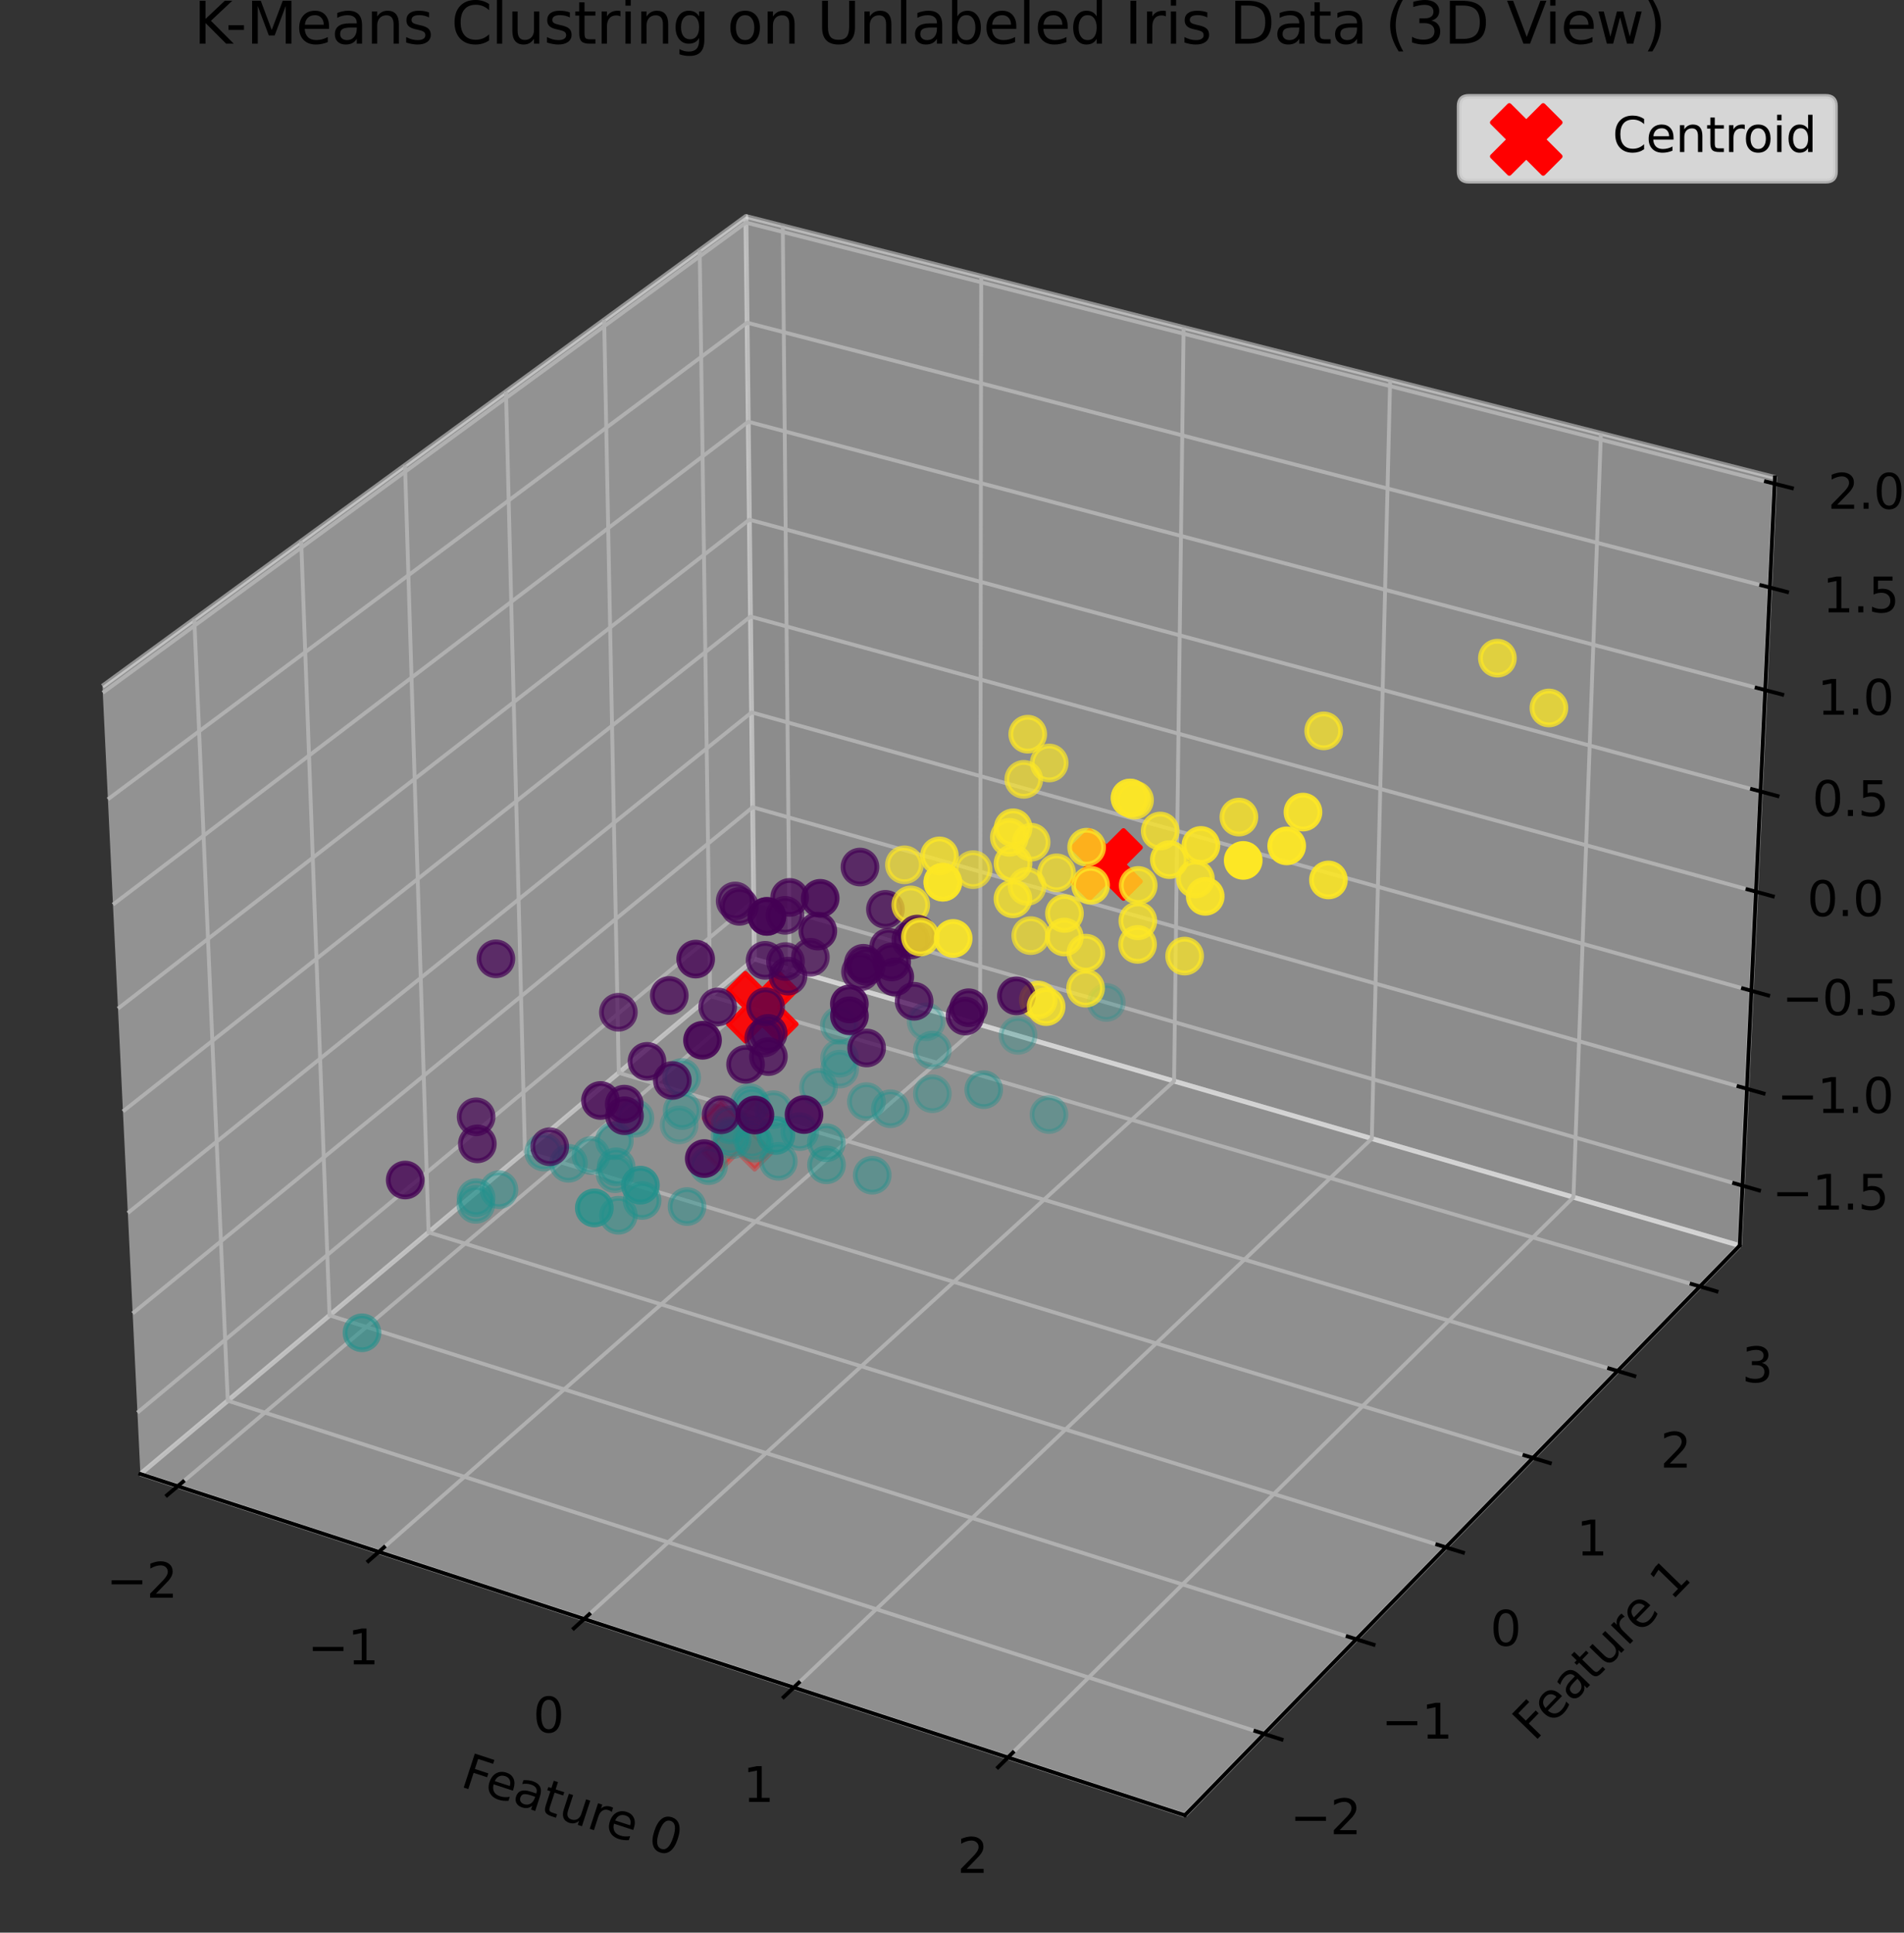 <?xml version="1.0" encoding="utf-8" standalone="no"?>
<!DOCTYPE svg PUBLIC "-//W3C//DTD SVG 1.1//EN"
  "http://www.w3.org/Graphics/SVG/1.1/DTD/svg11.dtd">
<svg xmlns:xlink="http://www.w3.org/1999/xlink" width="397.395pt" height="403.198pt" viewBox="0 0 397.395 403.198" xmlns="http://www.w3.org/2000/svg" version="1.1">
 <rect x="0" y="0" width="397.395" height="403.198" fill="#333333" stroke="none"/>
 <defs>
  <style type="text/css">*{stroke-linejoin: round; stroke-linecap: butt}</style>
 </defs>
 <g id="figure_1">
  <g id="patch_1">
   <path d="M 0 403.198 
L 397.395 403.198 
L 397.395 0 
L 0 0 
L 0 403.198 
z
" style="fill: none"/>
  </g>
  <g id="patch_2">
   <path d="M 0 403.198 
L 388.08 403.198 
L 388.08 15.118 
L 0 15.118 
L 0 403.198 
z
" style="fill: none"/>
  </g>
  <g id="pane3d_1">
   <g id="patch_3">
    <path d="M 29.303 307.51 
L 157.459 200.087 
L 155.678 45.163 
L 21.388 143.161 
" style="fill: #f2f2f2; opacity: 0.5; stroke: #f2f2f2; stroke-linejoin: miter"/>
   </g>
  </g>
  <g id="pane3d_2">
   <g id="patch_4">
    <path d="M 157.459 200.087 
L 363.105 259.86 
L 370.444 99.6 
L 155.678 45.163 
" style="fill: #e6e6e6; opacity: 0.5; stroke: #e6e6e6; stroke-linejoin: miter"/>
   </g>
  </g>
  <g id="pane3d_3">
   <g id="patch_5">
    <path d="M 29.303 307.51 
L 247.297 378.707 
L 363.105 259.86 
L 157.459 200.087 
" style="fill: #ececec; opacity: 0.5; stroke: #ececec; stroke-linejoin: miter"/>
   </g>
  </g>
  <g id="grid3d_1">
   <g id="Line3DCollection_1">
    <path d="M 37.1 310.057 
L 164.846 202.234 
L 163.377 47.114 
" style="fill: none; stroke: #b0b0b0; stroke-width: 0.8"/>
    <path d="M 79.067 323.763 
L 204.565 213.778 
L 204.792 57.612 
" style="fill: none; stroke: #b0b0b0; stroke-width: 0.8"/>
    <path d="M 121.916 337.758 
L 245.048 225.545 
L 247.041 68.32 
" style="fill: none; stroke: #b0b0b0; stroke-width: 0.8"/>
    <path d="M 165.676 352.05 
L 286.32 237.541 
L 290.148 79.247 
" style="fill: none; stroke: #b0b0b0; stroke-width: 0.8"/>
    <path d="M 210.376 366.649 
L 328.403 249.773 
L 334.139 90.397 
" style="fill: none; stroke: #b0b0b0; stroke-width: 0.8"/>
   </g>
  </g>
  <g id="grid3d_2">
   <g id="Line3DCollection_2">
    <path d="M 40.557 129.173 
L 47.536 292.226 
L 263.836 361.734 
" style="fill: none; stroke: #b0b0b0; stroke-width: 0.8"/>
    <path d="M 62.861 112.896 
L 68.777 274.422 
L 283.077 341.988 
" style="fill: none; stroke: #b0b0b0; stroke-width: 0.8"/>
    <path d="M 84.535 97.08 
L 89.444 257.098 
L 301.771 322.803 
" style="fill: none; stroke: #b0b0b0; stroke-width: 0.8"/>
    <path d="M 105.606 81.703 
L 109.56 240.237 
L 319.941 304.157 
" style="fill: none; stroke: #b0b0b0; stroke-width: 0.8"/>
    <path d="M 126.098 66.749 
L 129.147 223.819 
L 337.608 286.026 
" style="fill: none; stroke: #b0b0b0; stroke-width: 0.8"/>
    <path d="M 146.035 52.2 
L 148.224 207.828 
L 354.794 268.389 
" style="fill: none; stroke: #b0b0b0; stroke-width: 0.8"/>
   </g>
  </g>
  <g id="grid3d_3">
   <g id="Line3DCollection_3">
    <path d="M 363.678 247.357 
L 157.32 187.977 
L 28.686 294.709 
" style="fill: none; stroke: #b0b0b0; stroke-width: 0.8"/>
    <path d="M 364.603 227.145 
L 157.095 168.408 
L 27.689 274.005 
" style="fill: none; stroke: #b0b0b0; stroke-width: 0.8"/>
    <path d="M 365.539 206.703 
L 156.868 148.627 
L 26.681 253.059 
" style="fill: none; stroke: #b0b0b0; stroke-width: 0.8"/>
    <path d="M 366.486 186.029 
L 156.638 128.633 
L 25.66 231.864 
" style="fill: none; stroke: #b0b0b0; stroke-width: 0.8"/>
    <path d="M 367.444 165.118 
L 156.405 108.42 
L 24.627 210.418 
" style="fill: none; stroke: #b0b0b0; stroke-width: 0.8"/>
    <path d="M 368.412 143.965 
L 156.17 87.986 
L 23.582 188.714 
" style="fill: none; stroke: #b0b0b0; stroke-width: 0.8"/>
    <path d="M 369.392 122.568 
L 155.933 67.326 
L 22.524 166.75 
" style="fill: none; stroke: #b0b0b0; stroke-width: 0.8"/>
    <path d="M 370.383 100.922 
L 155.693 46.438 
L 21.454 144.519 
" style="fill: none; stroke: #b0b0b0; stroke-width: 0.8"/>
   </g>
  </g>
  <g id="axis3d_1">
   <g id="line2d_1">
    <path d="M 29.303 307.51 
L 247.297 378.707 
" style="fill: none; stroke: #000000; stroke-width: 0.8; stroke-linecap: square"/>
   </g>
   <g id="xtick_1">
    <g id="line2d_2">
     <path d="M 38.212 309.118 
L 34.871 311.938 
" style="fill: none; stroke: #000000; stroke-width: 0.8; stroke-linecap: square"/>
    </g>
    <g id="text_1">
     <!-- −2 -->
     <g transform="translate(22.205 333.322) scale(0.1 -0.1)">
      <defs>
       <path id="DejaVuSans-2212" d="M 678 2272 
L 4684 2272 
L 4684 1741 
L 678 1741 
L 678 2272 
z
" transform="scale(0.016)"/>
       <path id="DejaVuSans-32" d="M 1228 531 
L 3431 531 
L 3431 0 
L 469 0 
L 469 531 
Q 828 903 1448 1529 
Q 2069 2156 2228 2338 
Q 2531 2678 2651 2914 
Q 2772 3150 2772 3378 
Q 2772 3750 2511 3984 
Q 2250 4219 1831 4219 
Q 1534 4219 1204 4116 
Q 875 4013 500 3803 
L 500 4441 
Q 881 4594 1212 4672 
Q 1544 4750 1819 4750 
Q 2544 4750 2975 4387 
Q 3406 4025 3406 3419 
Q 3406 3131 3298 2873 
Q 3191 2616 2906 2266 
Q 2828 2175 2409 1742 
Q 1991 1309 1228 531 
z
" transform="scale(0.016)"/>
      </defs>
      <use xlink:href="#DejaVuSans-2212"/>
      <use xlink:href="#DejaVuSans-32" transform="translate(83.789 0)"/>
     </g>
    </g>
   </g>
   <g id="xtick_2">
    <g id="line2d_3">
     <path d="M 80.16 322.805 
L 76.875 325.684 
" style="fill: none; stroke: #000000; stroke-width: 0.8; stroke-linecap: square"/>
    </g>
    <g id="text_2">
     <!-- −1 -->
     <g transform="translate(64.201 347.227) scale(0.1 -0.1)">
      <defs>
       <path id="DejaVuSans-31" d="M 794 531 
L 1825 531 
L 1825 4091 
L 703 3866 
L 703 4441 
L 1819 4666 
L 2450 4666 
L 2450 531 
L 3481 531 
L 3481 0 
L 794 0 
L 794 531 
z
" transform="scale(0.016)"/>
      </defs>
      <use xlink:href="#DejaVuSans-2212"/>
      <use xlink:href="#DejaVuSans-31" transform="translate(83.789 0)"/>
     </g>
    </g>
   </g>
   <g id="xtick_3">
    <g id="line2d_4">
     <path d="M 122.99 336.779 
L 119.764 339.719 
" style="fill: none; stroke: #000000; stroke-width: 0.8; stroke-linecap: square"/>
    </g>
    <g id="text_3">
     <!-- 0 -->
     <g transform="translate(111.273 361.425) scale(0.1 -0.1)">
      <defs>
       <path id="DejaVuSans-30" d="M 2034 4250 
Q 1547 4250 1301 3770 
Q 1056 3291 1056 2328 
Q 1056 1369 1301 889 
Q 1547 409 2034 409 
Q 2525 409 2770 889 
Q 3016 1369 3016 2328 
Q 3016 3291 2770 3770 
Q 2525 4250 2034 4250 
z
M 2034 4750 
Q 2819 4750 3233 4129 
Q 3647 3509 3647 2328 
Q 3647 1150 3233 529 
Q 2819 -91 2034 -91 
Q 1250 -91 836 529 
Q 422 1150 422 2328 
Q 422 3509 836 4129 
Q 1250 4750 2034 4750 
z
" transform="scale(0.016)"/>
      </defs>
      <use xlink:href="#DejaVuSans-30"/>
     </g>
    </g>
   </g>
   <g id="xtick_4">
    <g id="line2d_5">
     <path d="M 166.729 351.05 
L 163.565 354.053 
" style="fill: none; stroke: #000000; stroke-width: 0.8; stroke-linecap: square"/>
    </g>
    <g id="text_4">
     <!-- 1 -->
     <g transform="translate(155.068 375.926) scale(0.1 -0.1)">
      <use xlink:href="#DejaVuSans-31"/>
     </g>
    </g>
   </g>
   <g id="xtick_5">
    <g id="line2d_6">
     <path d="M 211.408 365.627 
L 208.309 368.696 
" style="fill: none; stroke: #000000; stroke-width: 0.8; stroke-linecap: square"/>
    </g>
    <g id="text_5">
     <!-- 2 -->
     <g transform="translate(199.807 390.739) scale(0.1 -0.1)">
      <use xlink:href="#DejaVuSans-32"/>
     </g>
    </g>
   </g>
   <g id="text_6">
    <!-- Feature 0 -->
    <g transform="translate(95.83 372.628) rotate(-341.913) scale(0.1 -0.1)">
     <defs>
      <path id="DejaVuSans-46" d="M 628 4666 
L 3309 4666 
L 3309 4134 
L 1259 4134 
L 1259 2759 
L 3109 2759 
L 3109 2228 
L 1259 2228 
L 1259 0 
L 628 0 
L 628 4666 
z
" transform="scale(0.016)"/>
      <path id="DejaVuSans-65" d="M 3597 1894 
L 3597 1613 
L 953 1613 
Q 991 1019 1311 708 
Q 1631 397 2203 397 
Q 2534 397 2845 478 
Q 3156 559 3463 722 
L 3463 178 
Q 3153 47 2828 -22 
Q 2503 -91 2169 -91 
Q 1331 -91 842 396 
Q 353 884 353 1716 
Q 353 2575 817 3079 
Q 1281 3584 2069 3584 
Q 2775 3584 3186 3129 
Q 3597 2675 3597 1894 
z
M 3022 2063 
Q 3016 2534 2758 2815 
Q 2500 3097 2075 3097 
Q 1594 3097 1305 2825 
Q 1016 2553 972 2059 
L 3022 2063 
z
" transform="scale(0.016)"/>
      <path id="DejaVuSans-61" d="M 2194 1759 
Q 1497 1759 1228 1600 
Q 959 1441 959 1056 
Q 959 750 1161 570 
Q 1363 391 1709 391 
Q 2188 391 2477 730 
Q 2766 1069 2766 1631 
L 2766 1759 
L 2194 1759 
z
M 3341 1997 
L 3341 0 
L 2766 0 
L 2766 531 
Q 2569 213 2275 61 
Q 1981 -91 1556 -91 
Q 1019 -91 701 211 
Q 384 513 384 1019 
Q 384 1609 779 1909 
Q 1175 2209 1959 2209 
L 2766 2209 
L 2766 2266 
Q 2766 2663 2505 2880 
Q 2244 3097 1772 3097 
Q 1472 3097 1187 3025 
Q 903 2953 641 2809 
L 641 3341 
Q 956 3463 1253 3523 
Q 1550 3584 1831 3584 
Q 2591 3584 2966 3190 
Q 3341 2797 3341 1997 
z
" transform="scale(0.016)"/>
      <path id="DejaVuSans-74" d="M 1172 4494 
L 1172 3500 
L 2356 3500 
L 2356 3053 
L 1172 3053 
L 1172 1153 
Q 1172 725 1289 603 
Q 1406 481 1766 481 
L 2356 481 
L 2356 0 
L 1766 0 
Q 1100 0 847 248 
Q 594 497 594 1153 
L 594 3053 
L 172 3053 
L 172 3500 
L 594 3500 
L 594 4494 
L 1172 4494 
z
" transform="scale(0.016)"/>
      <path id="DejaVuSans-75" d="M 544 1381 
L 544 3500 
L 1119 3500 
L 1119 1403 
Q 1119 906 1312 657 
Q 1506 409 1894 409 
Q 2359 409 2629 706 
Q 2900 1003 2900 1516 
L 2900 3500 
L 3475 3500 
L 3475 0 
L 2900 0 
L 2900 538 
Q 2691 219 2414 64 
Q 2138 -91 1772 -91 
Q 1169 -91 856 284 
Q 544 659 544 1381 
z
M 1991 3584 
L 1991 3584 
z
" transform="scale(0.016)"/>
      <path id="DejaVuSans-72" d="M 2631 2963 
Q 2534 3019 2420 3045 
Q 2306 3072 2169 3072 
Q 1681 3072 1420 2755 
Q 1159 2438 1159 1844 
L 1159 0 
L 581 0 
L 581 3500 
L 1159 3500 
L 1159 2956 
Q 1341 3275 1631 3429 
Q 1922 3584 2338 3584 
Q 2397 3584 2469 3576 
Q 2541 3569 2628 3553 
L 2631 2963 
z
" transform="scale(0.016)"/>
      <path id="DejaVuSans-20" transform="scale(0.016)"/>
     </defs>
     <use xlink:href="#DejaVuSans-46"/>
     <use xlink:href="#DejaVuSans-65" transform="translate(52.02 0)"/>
     <use xlink:href="#DejaVuSans-61" transform="translate(113.543 0)"/>
     <use xlink:href="#DejaVuSans-74" transform="translate(174.822 0)"/>
     <use xlink:href="#DejaVuSans-75" transform="translate(214.031 0)"/>
     <use xlink:href="#DejaVuSans-72" transform="translate(277.41 0)"/>
     <use xlink:href="#DejaVuSans-65" transform="translate(316.273 0)"/>
     <use xlink:href="#DejaVuSans-20" transform="translate(377.797 0)"/>
     <use xlink:href="#DejaVuSans-30" transform="translate(409.584 0)"/>
    </g>
   </g>
  </g>
  <g id="axis3d_2">
   <g id="line2d_7">
    <path d="M 363.105 259.86 
L 247.297 378.707 
" style="fill: none; stroke: #000000; stroke-width: 0.8; stroke-linecap: square"/>
   </g>
   <g id="xtick_6">
    <g id="line2d_8">
     <path d="M 262.014 361.148 
L 267.485 362.907 
" style="fill: none; stroke: #000000; stroke-width: 0.8; stroke-linecap: square"/>
    </g>
    <g id="text_7">
     <!-- −2 -->
     <g transform="translate(269.265 382.664) scale(0.1 -0.1)">
      <use xlink:href="#DejaVuSans-2212"/>
      <use xlink:href="#DejaVuSans-32" transform="translate(83.789 0)"/>
     </g>
    </g>
   </g>
   <g id="xtick_7">
    <g id="line2d_9">
     <path d="M 281.273 341.419 
L 286.69 343.127 
" style="fill: none; stroke: #000000; stroke-width: 0.8; stroke-linecap: square"/>
    </g>
    <g id="text_8">
     <!-- −1 -->
     <g transform="translate(288.329 362.718) scale(0.1 -0.1)">
      <use xlink:href="#DejaVuSans-2212"/>
      <use xlink:href="#DejaVuSans-31" transform="translate(83.789 0)"/>
     </g>
    </g>
   </g>
   <g id="xtick_8">
    <g id="line2d_10">
     <path d="M 299.985 322.251 
L 305.348 323.91 
" style="fill: none; stroke: #000000; stroke-width: 0.8; stroke-linecap: square"/>
    </g>
    <g id="text_9">
     <!-- 0 -->
     <g transform="translate(311.041 343.339) scale(0.1 -0.1)">
      <use xlink:href="#DejaVuSans-30"/>
     </g>
    </g>
   </g>
   <g id="xtick_9">
    <g id="line2d_11">
     <path d="M 318.172 303.619 
L 323.482 305.233 
" style="fill: none; stroke: #000000; stroke-width: 0.8; stroke-linecap: square"/>
    </g>
    <g id="text_10">
     <!-- 1 -->
     <g transform="translate(329.043 324.504) scale(0.1 -0.1)">
      <use xlink:href="#DejaVuSans-31"/>
     </g>
    </g>
   </g>
   <g id="xtick_10">
    <g id="line2d_12">
     <path d="M 335.857 285.503 
L 341.115 287.072 
" style="fill: none; stroke: #000000; stroke-width: 0.8; stroke-linecap: square"/>
    </g>
    <g id="text_11">
     <!-- 2 -->
     <g transform="translate(346.547 306.189) scale(0.1 -0.1)">
      <use xlink:href="#DejaVuSans-32"/>
     </g>
    </g>
   </g>
   <g id="xtick_11">
    <g id="line2d_13">
     <path d="M 353.06 267.881 
L 358.266 269.407 
" style="fill: none; stroke: #000000; stroke-width: 0.8; stroke-linecap: square"/>
    </g>
    <g id="text_12">
     <!-- 3 -->
     <g transform="translate(363.574 288.375) scale(0.1 -0.1)">
      <defs>
       <path id="DejaVuSans-33" d="M 2597 2516 
Q 3050 2419 3304 2112 
Q 3559 1806 3559 1356 
Q 3559 666 3084 287 
Q 2609 -91 1734 -91 
Q 1441 -91 1130 -33 
Q 819 25 488 141 
L 488 750 
Q 750 597 1062 519 
Q 1375 441 1716 441 
Q 2309 441 2620 675 
Q 2931 909 2931 1356 
Q 2931 1769 2642 2001 
Q 2353 2234 1838 2234 
L 1294 2234 
L 1294 2753 
L 1863 2753 
Q 2328 2753 2575 2939 
Q 2822 3125 2822 3475 
Q 2822 3834 2567 4026 
Q 2313 4219 1838 4219 
Q 1578 4219 1281 4162 
Q 984 4106 628 3988 
L 628 4550 
Q 988 4650 1302 4700 
Q 1616 4750 1894 4750 
Q 2613 4750 3031 4423 
Q 3450 4097 3450 3541 
Q 3450 3153 3228 2886 
Q 3006 2619 2597 2516 
z
" transform="scale(0.016)"/>
      </defs>
      <use xlink:href="#DejaVuSans-33"/>
     </g>
    </g>
   </g>
   <g id="text_13">
    <!-- Feature 1 -->
    <g transform="translate(320.218 363.494) rotate(-45.742) scale(0.1 -0.1)">
     <use xlink:href="#DejaVuSans-46"/>
     <use xlink:href="#DejaVuSans-65" transform="translate(52.02 0)"/>
     <use xlink:href="#DejaVuSans-61" transform="translate(113.543 0)"/>
     <use xlink:href="#DejaVuSans-74" transform="translate(174.822 0)"/>
     <use xlink:href="#DejaVuSans-75" transform="translate(214.031 0)"/>
     <use xlink:href="#DejaVuSans-72" transform="translate(277.41 0)"/>
     <use xlink:href="#DejaVuSans-65" transform="translate(316.273 0)"/>
     <use xlink:href="#DejaVuSans-20" transform="translate(377.797 0)"/>
     <use xlink:href="#DejaVuSans-31" transform="translate(409.584 0)"/>
    </g>
   </g>
  </g>
  <g id="axis3d_3">
   <g id="line2d_14">
    <path d="M 363.105 259.86 
L 370.444 99.6 
" style="fill: none; stroke: #000000; stroke-width: 0.8; stroke-linecap: square"/>
   </g>
   <g id="xtick_12">
    <g id="line2d_15">
     <path d="M 361.945 246.859 
L 367.146 248.355 
" style="fill: none; stroke: #000000; stroke-width: 0.8; stroke-linecap: square"/>
    </g>
    <g id="text_14">
     <!-- −1.5 -->
     <g transform="translate(369.865 252.365) scale(0.1 -0.1)">
      <defs>
       <path id="DejaVuSans-2e" d="M 684 794 
L 1344 794 
L 1344 0 
L 684 0 
L 684 794 
z
" transform="scale(0.016)"/>
       <path id="DejaVuSans-35" d="M 691 4666 
L 3169 4666 
L 3169 4134 
L 1269 4134 
L 1269 2991 
Q 1406 3038 1543 3061 
Q 1681 3084 1819 3084 
Q 2600 3084 3056 2656 
Q 3513 2228 3513 1497 
Q 3513 744 3044 326 
Q 2575 -91 1722 -91 
Q 1428 -91 1123 -41 
Q 819 9 494 109 
L 494 744 
Q 775 591 1075 516 
Q 1375 441 1709 441 
Q 2250 441 2565 725 
Q 2881 1009 2881 1497 
Q 2881 1984 2565 2268 
Q 2250 2553 1709 2553 
Q 1456 2553 1204 2497 
Q 953 2441 691 2322 
L 691 4666 
z
" transform="scale(0.016)"/>
      </defs>
      <use xlink:href="#DejaVuSans-2212"/>
      <use xlink:href="#DejaVuSans-31" transform="translate(83.789 0)"/>
      <use xlink:href="#DejaVuSans-2e" transform="translate(147.412 0)"/>
      <use xlink:href="#DejaVuSans-35" transform="translate(179.199 0)"/>
     </g>
    </g>
   </g>
   <g id="xtick_13">
    <g id="line2d_16">
     <path d="M 362.861 226.652 
L 368.092 228.132 
" style="fill: none; stroke: #000000; stroke-width: 0.8; stroke-linecap: square"/>
    </g>
    <g id="text_15">
     <!-- −1.0 -->
     <g transform="translate(370.891 232.18) scale(0.1 -0.1)">
      <use xlink:href="#DejaVuSans-2212"/>
      <use xlink:href="#DejaVuSans-31" transform="translate(83.789 0)"/>
      <use xlink:href="#DejaVuSans-2e" transform="translate(147.412 0)"/>
      <use xlink:href="#DejaVuSans-30" transform="translate(179.199 0)"/>
     </g>
    </g>
   </g>
   <g id="xtick_14">
    <g id="line2d_17">
     <path d="M 363.787 206.215 
L 369.049 207.68 
" style="fill: none; stroke: #000000; stroke-width: 0.8; stroke-linecap: square"/>
    </g>
    <g id="text_16">
     <!-- −0.5 -->
     <g transform="translate(371.93 211.766) scale(0.1 -0.1)">
      <use xlink:href="#DejaVuSans-2212"/>
      <use xlink:href="#DejaVuSans-30" transform="translate(83.789 0)"/>
      <use xlink:href="#DejaVuSans-2e" transform="translate(147.412 0)"/>
      <use xlink:href="#DejaVuSans-35" transform="translate(179.199 0)"/>
     </g>
    </g>
   </g>
   <g id="xtick_15">
    <g id="line2d_18">
     <path d="M 364.723 185.547 
L 370.016 186.994 
" style="fill: none; stroke: #000000; stroke-width: 0.8; stroke-linecap: square"/>
    </g>
    <g id="text_17">
     <!-- 0.0 -->
     <g transform="translate(377.169 191.121) scale(0.1 -0.1)">
      <use xlink:href="#DejaVuSans-30"/>
      <use xlink:href="#DejaVuSans-2e" transform="translate(63.623 0)"/>
      <use xlink:href="#DejaVuSans-30" transform="translate(95.41 0)"/>
     </g>
    </g>
   </g>
   <g id="xtick_16">
    <g id="line2d_19">
     <path d="M 365.67 164.641 
L 370.995 166.072 
" style="fill: none; stroke: #000000; stroke-width: 0.8; stroke-linecap: square"/>
    </g>
    <g id="text_18">
     <!-- 0.5 -->
     <g transform="translate(378.232 170.24) scale(0.1 -0.1)">
      <use xlink:href="#DejaVuSans-30"/>
      <use xlink:href="#DejaVuSans-2e" transform="translate(63.623 0)"/>
      <use xlink:href="#DejaVuSans-35" transform="translate(95.41 0)"/>
     </g>
    </g>
   </g>
   <g id="xtick_17">
    <g id="line2d_20">
     <path d="M 366.628 143.495 
L 371.985 144.908 
" style="fill: none; stroke: #000000; stroke-width: 0.8; stroke-linecap: square"/>
    </g>
    <g id="text_19">
     <!-- 1.0 -->
     <g transform="translate(379.306 149.118) scale(0.1 -0.1)">
      <use xlink:href="#DejaVuSans-31"/>
      <use xlink:href="#DejaVuSans-2e" transform="translate(63.623 0)"/>
      <use xlink:href="#DejaVuSans-30" transform="translate(95.41 0)"/>
     </g>
    </g>
   </g>
   <g id="xtick_18">
    <g id="line2d_21">
     <path d="M 367.597 122.104 
L 372.986 123.498 
" style="fill: none; stroke: #000000; stroke-width: 0.8; stroke-linecap: square"/>
    </g>
    <g id="text_20">
     <!-- 1.5 -->
     <g transform="translate(380.392 127.753) scale(0.1 -0.1)">
      <use xlink:href="#DejaVuSans-31"/>
      <use xlink:href="#DejaVuSans-2e" transform="translate(63.623 0)"/>
      <use xlink:href="#DejaVuSans-35" transform="translate(95.41 0)"/>
     </g>
    </g>
   </g>
   <g id="xtick_19">
    <g id="line2d_22">
     <path d="M 368.578 100.464 
L 373.999 101.839 
" style="fill: none; stroke: #000000; stroke-width: 0.8; stroke-linecap: square"/>
    </g>
    <g id="text_21">
     <!-- 2.0 -->
     <g transform="translate(381.492 106.139) scale(0.1 -0.1)">
      <use xlink:href="#DejaVuSans-32"/>
      <use xlink:href="#DejaVuSans-2e" transform="translate(63.623 0)"/>
      <use xlink:href="#DejaVuSans-30" transform="translate(95.41 0)"/>
     </g>
    </g>
   </g>
   <g id="text_22">
    <!-- Feature 2 -->
    <g transform="translate(408.829 199.826) rotate(-87.378) scale(0.1 -0.1)">
     <use xlink:href="#DejaVuSans-46"/>
     <use xlink:href="#DejaVuSans-65" transform="translate(52.02 0)"/>
     <use xlink:href="#DejaVuSans-61" transform="translate(113.543 0)"/>
     <use xlink:href="#DejaVuSans-74" transform="translate(174.822 0)"/>
     <use xlink:href="#DejaVuSans-75" transform="translate(214.031 0)"/>
     <use xlink:href="#DejaVuSans-72" transform="translate(277.41 0)"/>
     <use xlink:href="#DejaVuSans-65" transform="translate(316.273 0)"/>
     <use xlink:href="#DejaVuSans-20" transform="translate(377.797 0)"/>
     <use xlink:href="#DejaVuSans-32" transform="translate(409.584 0)"/>
    </g>
   </g>
  </g>
  <g id="axes_1">
   <g id="Path3DCollection_1">
    <defs>
     <path id="C0_0_84e4ed2981" d="M -3.536 7.071 
L 0 3.536 
L 3.536 7.071 
L 7.071 3.536 
L 3.536 -0 
L 7.071 -3.536 
L 3.536 -7.071 
L 0 -3.536 
L -3.536 -7.071 
L -7.071 -3.536 
L -3.536 0 
L -7.071 3.536 
z
"/>
    </defs>
    <g clip-path="url(#pfe3cc0ecfa)">
     <use xlink:href="#C0_0_84e4ed2981" x="153.978" y="236.85" style="fill: #ff0000; fill-opacity: 0.3; stroke: #ff0000; stroke-opacity: 0.3"/>
    </g>
    <g clip-path="url(#pfe3cc0ecfa)">
     <use xlink:href="#C0_0_84e4ed2981" x="159.104" y="210.129" style="fill: #ff0000; fill-opacity: 0.925; stroke: #ff0000; stroke-opacity: 0.925"/>
    </g>
    <g clip-path="url(#pfe3cc0ecfa)">
     <use xlink:href="#C0_0_84e4ed2981" x="230.95" y="180.35" style="fill: #ff0000; stroke: #ff0000"/>
    </g>
   </g>
   <g id="text_23">
    <!-- K-Means Clustring on Unlabeled Iris Data (3D View) -->
    <g transform="translate(40.477 9.118) scale(0.12 -0.12)">
     <defs>
      <path id="DejaVuSans-4b" d="M 628 4666 
L 1259 4666 
L 1259 2694 
L 3353 4666 
L 4166 4666 
L 1850 2491 
L 4331 0 
L 3500 0 
L 1259 2247 
L 1259 0 
L 628 0 
L 628 4666 
z
" transform="scale(0.016)"/>
      <path id="DejaVuSans-2d" d="M 313 2009 
L 1997 2009 
L 1997 1497 
L 313 1497 
L 313 2009 
z
" transform="scale(0.016)"/>
      <path id="DejaVuSans-4d" d="M 628 4666 
L 1569 4666 
L 2759 1491 
L 3956 4666 
L 4897 4666 
L 4897 0 
L 4281 0 
L 4281 4097 
L 3078 897 
L 2444 897 
L 1241 4097 
L 1241 0 
L 628 0 
L 628 4666 
z
" transform="scale(0.016)"/>
      <path id="DejaVuSans-6e" d="M 3513 2113 
L 3513 0 
L 2938 0 
L 2938 2094 
Q 2938 2591 2744 2837 
Q 2550 3084 2163 3084 
Q 1697 3084 1428 2787 
Q 1159 2491 1159 1978 
L 1159 0 
L 581 0 
L 581 3500 
L 1159 3500 
L 1159 2956 
Q 1366 3272 1645 3428 
Q 1925 3584 2291 3584 
Q 2894 3584 3203 3211 
Q 3513 2838 3513 2113 
z
" transform="scale(0.016)"/>
      <path id="DejaVuSans-73" d="M 2834 3397 
L 2834 2853 
Q 2591 2978 2328 3040 
Q 2066 3103 1784 3103 
Q 1356 3103 1142 2972 
Q 928 2841 928 2578 
Q 928 2378 1081 2264 
Q 1234 2150 1697 2047 
L 1894 2003 
Q 2506 1872 2764 1633 
Q 3022 1394 3022 966 
Q 3022 478 2636 193 
Q 2250 -91 1575 -91 
Q 1294 -91 989 -36 
Q 684 19 347 128 
L 347 722 
Q 666 556 975 473 
Q 1284 391 1588 391 
Q 1994 391 2212 530 
Q 2431 669 2431 922 
Q 2431 1156 2273 1281 
Q 2116 1406 1581 1522 
L 1381 1569 
Q 847 1681 609 1914 
Q 372 2147 372 2553 
Q 372 3047 722 3315 
Q 1072 3584 1716 3584 
Q 2034 3584 2315 3537 
Q 2597 3491 2834 3397 
z
" transform="scale(0.016)"/>
      <path id="DejaVuSans-43" d="M 4122 4306 
L 4122 3641 
Q 3803 3938 3442 4084 
Q 3081 4231 2675 4231 
Q 1875 4231 1450 3742 
Q 1025 3253 1025 2328 
Q 1025 1406 1450 917 
Q 1875 428 2675 428 
Q 3081 428 3442 575 
Q 3803 722 4122 1019 
L 4122 359 
Q 3791 134 3420 21 
Q 3050 -91 2638 -91 
Q 1578 -91 968 557 
Q 359 1206 359 2328 
Q 359 3453 968 4101 
Q 1578 4750 2638 4750 
Q 3056 4750 3426 4639 
Q 3797 4528 4122 4306 
z
" transform="scale(0.016)"/>
      <path id="DejaVuSans-6c" d="M 603 4863 
L 1178 4863 
L 1178 0 
L 603 0 
L 603 4863 
z
" transform="scale(0.016)"/>
      <path id="DejaVuSans-69" d="M 603 3500 
L 1178 3500 
L 1178 0 
L 603 0 
L 603 3500 
z
M 603 4863 
L 1178 4863 
L 1178 4134 
L 603 4134 
L 603 4863 
z
" transform="scale(0.016)"/>
      <path id="DejaVuSans-67" d="M 2906 1791 
Q 2906 2416 2648 2759 
Q 2391 3103 1925 3103 
Q 1463 3103 1205 2759 
Q 947 2416 947 1791 
Q 947 1169 1205 825 
Q 1463 481 1925 481 
Q 2391 481 2648 825 
Q 2906 1169 2906 1791 
z
M 3481 434 
Q 3481 -459 3084 -895 
Q 2688 -1331 1869 -1331 
Q 1566 -1331 1297 -1286 
Q 1028 -1241 775 -1147 
L 775 -588 
Q 1028 -725 1275 -790 
Q 1522 -856 1778 -856 
Q 2344 -856 2625 -561 
Q 2906 -266 2906 331 
L 2906 616 
Q 2728 306 2450 153 
Q 2172 0 1784 0 
Q 1141 0 747 490 
Q 353 981 353 1791 
Q 353 2603 747 3093 
Q 1141 3584 1784 3584 
Q 2172 3584 2450 3431 
Q 2728 3278 2906 2969 
L 2906 3500 
L 3481 3500 
L 3481 434 
z
" transform="scale(0.016)"/>
      <path id="DejaVuSans-6f" d="M 1959 3097 
Q 1497 3097 1228 2736 
Q 959 2375 959 1747 
Q 959 1119 1226 758 
Q 1494 397 1959 397 
Q 2419 397 2687 759 
Q 2956 1122 2956 1747 
Q 2956 2369 2687 2733 
Q 2419 3097 1959 3097 
z
M 1959 3584 
Q 2709 3584 3137 3096 
Q 3566 2609 3566 1747 
Q 3566 888 3137 398 
Q 2709 -91 1959 -91 
Q 1206 -91 779 398 
Q 353 888 353 1747 
Q 353 2609 779 3096 
Q 1206 3584 1959 3584 
z
" transform="scale(0.016)"/>
      <path id="DejaVuSans-55" d="M 556 4666 
L 1191 4666 
L 1191 1831 
Q 1191 1081 1462 751 
Q 1734 422 2344 422 
Q 2950 422 3222 751 
Q 3494 1081 3494 1831 
L 3494 4666 
L 4128 4666 
L 4128 1753 
Q 4128 841 3676 375 
Q 3225 -91 2344 -91 
Q 1459 -91 1007 375 
Q 556 841 556 1753 
L 556 4666 
z
" transform="scale(0.016)"/>
      <path id="DejaVuSans-62" d="M 3116 1747 
Q 3116 2381 2855 2742 
Q 2594 3103 2138 3103 
Q 1681 3103 1420 2742 
Q 1159 2381 1159 1747 
Q 1159 1113 1420 752 
Q 1681 391 2138 391 
Q 2594 391 2855 752 
Q 3116 1113 3116 1747 
z
M 1159 2969 
Q 1341 3281 1617 3432 
Q 1894 3584 2278 3584 
Q 2916 3584 3314 3078 
Q 3713 2572 3713 1747 
Q 3713 922 3314 415 
Q 2916 -91 2278 -91 
Q 1894 -91 1617 61 
Q 1341 213 1159 525 
L 1159 0 
L 581 0 
L 581 4863 
L 1159 4863 
L 1159 2969 
z
" transform="scale(0.016)"/>
      <path id="DejaVuSans-64" d="M 2906 2969 
L 2906 4863 
L 3481 4863 
L 3481 0 
L 2906 0 
L 2906 525 
Q 2725 213 2448 61 
Q 2172 -91 1784 -91 
Q 1150 -91 751 415 
Q 353 922 353 1747 
Q 353 2572 751 3078 
Q 1150 3584 1784 3584 
Q 2172 3584 2448 3432 
Q 2725 3281 2906 2969 
z
M 947 1747 
Q 947 1113 1208 752 
Q 1469 391 1925 391 
Q 2381 391 2643 752 
Q 2906 1113 2906 1747 
Q 2906 2381 2643 2742 
Q 2381 3103 1925 3103 
Q 1469 3103 1208 2742 
Q 947 2381 947 1747 
z
" transform="scale(0.016)"/>
      <path id="DejaVuSans-49" d="M 628 4666 
L 1259 4666 
L 1259 0 
L 628 0 
L 628 4666 
z
" transform="scale(0.016)"/>
      <path id="DejaVuSans-44" d="M 1259 4147 
L 1259 519 
L 2022 519 
Q 2988 519 3436 956 
Q 3884 1394 3884 2338 
Q 3884 3275 3436 3711 
Q 2988 4147 2022 4147 
L 1259 4147 
z
M 628 4666 
L 1925 4666 
Q 3281 4666 3915 4102 
Q 4550 3538 4550 2338 
Q 4550 1131 3912 565 
Q 3275 0 1925 0 
L 628 0 
L 628 4666 
z
" transform="scale(0.016)"/>
      <path id="DejaVuSans-28" d="M 1984 4856 
Q 1566 4138 1362 3434 
Q 1159 2731 1159 2009 
Q 1159 1288 1364 580 
Q 1569 -128 1984 -844 
L 1484 -844 
Q 1016 -109 783 600 
Q 550 1309 550 2009 
Q 550 2706 781 3412 
Q 1013 4119 1484 4856 
L 1984 4856 
z
" transform="scale(0.016)"/>
      <path id="DejaVuSans-56" d="M 1831 0 
L 50 4666 
L 709 4666 
L 2188 738 
L 3669 4666 
L 4325 4666 
L 2547 0 
L 1831 0 
z
" transform="scale(0.016)"/>
      <path id="DejaVuSans-77" d="M 269 3500 
L 844 3500 
L 1563 769 
L 2278 3500 
L 2956 3500 
L 3675 769 
L 4391 3500 
L 4966 3500 
L 4050 0 
L 3372 0 
L 2619 2869 
L 1863 0 
L 1184 0 
L 269 3500 
z
" transform="scale(0.016)"/>
      <path id="DejaVuSans-29" d="M 513 4856 
L 1013 4856 
Q 1481 4119 1714 3412 
Q 1947 2706 1947 2009 
Q 1947 1309 1714 600 
Q 1481 -109 1013 -844 
L 513 -844 
Q 928 -128 1133 580 
Q 1338 1288 1338 2009 
Q 1338 2731 1133 3434 
Q 928 4138 513 4856 
z
" transform="scale(0.016)"/>
     </defs>
     <use xlink:href="#DejaVuSans-4b"/>
     <use xlink:href="#DejaVuSans-2d" transform="translate(55.076 0)"/>
     <use xlink:href="#DejaVuSans-4d" transform="translate(91.16 0)"/>
     <use xlink:href="#DejaVuSans-65" transform="translate(177.439 0)"/>
     <use xlink:href="#DejaVuSans-61" transform="translate(238.963 0)"/>
     <use xlink:href="#DejaVuSans-6e" transform="translate(300.242 0)"/>
     <use xlink:href="#DejaVuSans-73" transform="translate(363.621 0)"/>
     <use xlink:href="#DejaVuSans-20" transform="translate(415.721 0)"/>
     <use xlink:href="#DejaVuSans-43" transform="translate(447.508 0)"/>
     <use xlink:href="#DejaVuSans-6c" transform="translate(517.332 0)"/>
     <use xlink:href="#DejaVuSans-75" transform="translate(545.115 0)"/>
     <use xlink:href="#DejaVuSans-73" transform="translate(608.494 0)"/>
     <use xlink:href="#DejaVuSans-74" transform="translate(660.594 0)"/>
     <use xlink:href="#DejaVuSans-72" transform="translate(699.803 0)"/>
     <use xlink:href="#DejaVuSans-69" transform="translate(740.916 0)"/>
     <use xlink:href="#DejaVuSans-6e" transform="translate(768.699 0)"/>
     <use xlink:href="#DejaVuSans-67" transform="translate(832.078 0)"/>
     <use xlink:href="#DejaVuSans-20" transform="translate(895.555 0)"/>
     <use xlink:href="#DejaVuSans-6f" transform="translate(927.342 0)"/>
     <use xlink:href="#DejaVuSans-6e" transform="translate(988.523 0)"/>
     <use xlink:href="#DejaVuSans-20" transform="translate(1051.902 0)"/>
     <use xlink:href="#DejaVuSans-55" transform="translate(1083.689 0)"/>
     <use xlink:href="#DejaVuSans-6e" transform="translate(1156.883 0)"/>
     <use xlink:href="#DejaVuSans-6c" transform="translate(1220.262 0)"/>
     <use xlink:href="#DejaVuSans-61" transform="translate(1248.045 0)"/>
     <use xlink:href="#DejaVuSans-62" transform="translate(1309.324 0)"/>
     <use xlink:href="#DejaVuSans-65" transform="translate(1372.801 0)"/>
     <use xlink:href="#DejaVuSans-6c" transform="translate(1434.324 0)"/>
     <use xlink:href="#DejaVuSans-65" transform="translate(1462.107 0)"/>
     <use xlink:href="#DejaVuSans-64" transform="translate(1523.631 0)"/>
     <use xlink:href="#DejaVuSans-20" transform="translate(1587.107 0)"/>
     <use xlink:href="#DejaVuSans-49" transform="translate(1618.895 0)"/>
     <use xlink:href="#DejaVuSans-72" transform="translate(1648.387 0)"/>
     <use xlink:href="#DejaVuSans-69" transform="translate(1689.5 0)"/>
     <use xlink:href="#DejaVuSans-73" transform="translate(1717.283 0)"/>
     <use xlink:href="#DejaVuSans-20" transform="translate(1769.383 0)"/>
     <use xlink:href="#DejaVuSans-44" transform="translate(1801.17 0)"/>
     <use xlink:href="#DejaVuSans-61" transform="translate(1878.172 0)"/>
     <use xlink:href="#DejaVuSans-74" transform="translate(1939.451 0)"/>
     <use xlink:href="#DejaVuSans-61" transform="translate(1978.66 0)"/>
     <use xlink:href="#DejaVuSans-20" transform="translate(2039.939 0)"/>
     <use xlink:href="#DejaVuSans-28" transform="translate(2071.727 0)"/>
     <use xlink:href="#DejaVuSans-33" transform="translate(2110.74 0)"/>
     <use xlink:href="#DejaVuSans-44" transform="translate(2174.363 0)"/>
     <use xlink:href="#DejaVuSans-20" transform="translate(2251.365 0)"/>
     <use xlink:href="#DejaVuSans-56" transform="translate(2283.152 0)"/>
     <use xlink:href="#DejaVuSans-69" transform="translate(2349.311 0)"/>
     <use xlink:href="#DejaVuSans-65" transform="translate(2377.094 0)"/>
     <use xlink:href="#DejaVuSans-77" transform="translate(2438.617 0)"/>
     <use xlink:href="#DejaVuSans-29" transform="translate(2520.404 0)"/>
    </g>
   </g>
   <g id="Path3DCollection_2">
    <defs>
     <path id="C1_0_ade3ab6b48" d="M 0 3.536 
C 0.938 3.536 1.837 3.163 2.5 2.5 
C 3.163 1.837 3.536 0.938 3.536 -0 
C 3.536 -0.938 3.163 -1.837 2.5 -2.5 
C 1.837 -3.163 0.938 -3.536 0 -3.536 
C -0.938 -3.536 -1.837 -3.163 -2.5 -2.5 
C -3.163 -1.837 -3.536 -0.938 -3.536 0 
C -3.536 0.938 -3.163 1.837 -2.5 2.5 
C -1.837 3.163 -0.938 3.536 0 3.536 
z
"/>
    </defs>
    <g clip-path="url(#pfe3cc0ecfa)">
     <use xlink:href="#C1_0_ade3ab6b48" x="230.898" y="209.142" style="fill: #21918c; fill-opacity: 0.3; stroke: #21918c; stroke-opacity: 0.3"/>
    </g>
    <g clip-path="url(#pfe3cc0ecfa)">
     <use xlink:href="#C1_0_ade3ab6b48" x="212.482" y="216.006" style="fill: #21918c; fill-opacity: 0.317; stroke: #21918c; stroke-opacity: 0.317"/>
    </g>
    <g clip-path="url(#pfe3cc0ecfa)">
     <use xlink:href="#C1_0_ade3ab6b48" x="193.301" y="213.162" style="fill: #21918c; fill-opacity: 0.318; stroke: #21918c; stroke-opacity: 0.318"/>
    </g>
    <g clip-path="url(#pfe3cc0ecfa)">
     <use xlink:href="#C1_0_ade3ab6b48" x="141.749" y="234.686" style="fill: #21918c; fill-opacity: 0.347; stroke: #21918c; stroke-opacity: 0.347"/>
    </g>
    <g clip-path="url(#pfe3cc0ecfa)">
     <use xlink:href="#C1_0_ade3ab6b48" x="194.597" y="228.187" style="fill: #21918c; fill-opacity: 0.359; stroke: #21918c; stroke-opacity: 0.359"/>
    </g>
    <g clip-path="url(#pfe3cc0ecfa)">
     <use xlink:href="#C1_0_ade3ab6b48" x="175.255" y="223.047" style="fill: #21918c; fill-opacity: 0.363; stroke: #21918c; stroke-opacity: 0.363"/>
    </g>
    <g clip-path="url(#pfe3cc0ecfa)">
     <use xlink:href="#C1_0_ade3ab6b48" x="218.939" y="232.527" style="fill: #21918c; fill-opacity: 0.365; stroke: #21918c; stroke-opacity: 0.365"/>
    </g>
    <g clip-path="url(#pfe3cc0ecfa)">
     <use xlink:href="#C1_0_ade3ab6b48" x="175.24" y="220.769" style="fill: #21918c; fill-opacity: 0.367; stroke: #21918c; stroke-opacity: 0.367"/>
    </g>
    <g clip-path="url(#pfe3cc0ecfa)">
     <use xlink:href="#C1_0_ade3ab6b48" x="194.585" y="219.076" style="fill: #21918c; fill-opacity: 0.373; stroke: #21918c; stroke-opacity: 0.373"/>
    </g>
    <g clip-path="url(#pfe3cc0ecfa)">
     <use xlink:href="#C1_0_ade3ab6b48" x="175.194" y="213.916" style="fill: #21918c; fill-opacity: 0.377; stroke: #21918c; stroke-opacity: 0.377"/>
    </g>
    <g clip-path="url(#pfe3cc0ecfa)">
     <use xlink:href="#C1_0_ade3ab6b48" x="170.835" y="226.87" style="fill: #21918c; fill-opacity: 0.381; stroke: #21918c; stroke-opacity: 0.381"/>
    </g>
    <g clip-path="url(#pfe3cc0ecfa)">
     <use xlink:href="#C1_0_ade3ab6b48" x="156.451" y="230.035" style="fill: #21918c; fill-opacity: 0.381; stroke: #21918c; stroke-opacity: 0.381"/>
    </g>
    <g clip-path="url(#pfe3cc0ecfa)">
     <use xlink:href="#C1_0_ade3ab6b48" x="161.424" y="231.516" style="fill: #21918c; fill-opacity: 0.388; stroke: #21918c; stroke-opacity: 0.388"/>
    </g>
    <g clip-path="url(#pfe3cc0ecfa)">
     <use xlink:href="#C1_0_ade3ab6b48" x="180.826" y="229.829" style="fill: #21918c; fill-opacity: 0.394; stroke: #21918c; stroke-opacity: 0.394"/>
    </g>
    <g clip-path="url(#pfe3cc0ecfa)">
     <use xlink:href="#C1_0_ade3ab6b48" x="132.53" y="233.293" style="fill: #21918c; fill-opacity: 0.396; stroke: #21918c; stroke-opacity: 0.396"/>
    </g>
    <g clip-path="url(#pfe3cc0ecfa)">
     <use xlink:href="#C1_0_ade3ab6b48" x="185.84" y="231.314" style="fill: #21918c; fill-opacity: 0.401; stroke: #21918c; stroke-opacity: 0.401"/>
    </g>
    <g clip-path="url(#pfe3cc0ecfa)">
     <use xlink:href="#C1_0_ade3ab6b48" x="156.968" y="237.667" style="fill: #21918c; fill-opacity: 0.402; stroke: #21918c; stroke-opacity: 0.402"/>
    </g>
    <g clip-path="url(#pfe3cc0ecfa)">
     <use xlink:href="#C1_0_ade3ab6b48" x="205.318" y="227.33" style="fill: #21918c; fill-opacity: 0.411; stroke: #21918c; stroke-opacity: 0.411"/>
    </g>
    <g clip-path="url(#pfe3cc0ecfa)">
     <use xlink:href="#C1_0_ade3ab6b48" x="161.936" y="236.877" style="fill: #21918c; fill-opacity: 0.412; stroke: #21918c; stroke-opacity: 0.412"/>
    </g>
    <g clip-path="url(#pfe3cc0ecfa)">
     <use xlink:href="#C1_0_ade3ab6b48" x="161.936" y="236.877" style="fill: #21918c; fill-opacity: 0.412; stroke: #21918c; stroke-opacity: 0.412"/>
    </g>
    <g clip-path="url(#pfe3cc0ecfa)">
     <use xlink:href="#C1_0_ade3ab6b48" x="156.887" y="230.804" style="fill: #21918c; fill-opacity: 0.413; stroke: #21918c; stroke-opacity: 0.413"/>
    </g>
    <g clip-path="url(#pfe3cc0ecfa)">
     <use xlink:href="#C1_0_ade3ab6b48" x="113.478" y="240.354" style="fill: #21918c; fill-opacity: 0.414; stroke: #21918c; stroke-opacity: 0.414"/>
    </g>
    <g clip-path="url(#pfe3cc0ecfa)">
     <use xlink:href="#C1_0_ade3ab6b48" x="142.384" y="231.695" style="fill: #21918c; fill-opacity: 0.417; stroke: #21918c; stroke-opacity: 0.417"/>
    </g>
    <g clip-path="url(#pfe3cc0ecfa)">
     <use xlink:href="#C1_0_ade3ab6b48" x="166.922" y="236.083" style="fill: #21918c; fill-opacity: 0.423; stroke: #21918c; stroke-opacity: 0.423"/>
    </g>
    <g clip-path="url(#pfe3cc0ecfa)">
     <use xlink:href="#C1_0_ade3ab6b48" x="152.4" y="236.98" style="fill: #21918c; fill-opacity: 0.427; stroke: #21918c; stroke-opacity: 0.427"/>
    </g>
    <g clip-path="url(#pfe3cc0ecfa)">
     <use xlink:href="#C1_0_ade3ab6b48" x="142.275" y="224.802" style="fill: #21918c; fill-opacity: 0.427; stroke: #21918c; stroke-opacity: 0.427"/>
    </g>
    <g clip-path="url(#pfe3cc0ecfa)">
     <use xlink:href="#C1_0_ade3ab6b48" x="152.37" y="234.684" style="fill: #21918c; fill-opacity: 0.43; stroke: #21918c; stroke-opacity: 0.43"/>
    </g>
    <g clip-path="url(#pfe3cc0ecfa)">
     <use xlink:href="#C1_0_ade3ab6b48" x="123.342" y="241.072" style="fill: #21918c; fill-opacity: 0.431; stroke: #21918c; stroke-opacity: 0.431"/>
    </g>
    <g clip-path="url(#pfe3cc0ecfa)">
     <use xlink:href="#C1_0_ade3ab6b48" x="157.408" y="238.482" style="fill: #21918c; fill-opacity: 0.433; stroke: #21918c; stroke-opacity: 0.433"/>
    </g>
    <g clip-path="url(#pfe3cc0ecfa)">
     <use xlink:href="#C1_0_ade3ab6b48" x="128.365" y="244.873" style="fill: #21918c; fill-opacity: 0.434; stroke: #21918c; stroke-opacity: 0.434"/>
    </g>
    <g clip-path="url(#pfe3cc0ecfa)">
     <use xlink:href="#C1_0_ade3ab6b48" x="99.311" y="251.267" style="fill: #21918c; fill-opacity: 0.435; stroke: #21918c; stroke-opacity: 0.435"/>
    </g>
    <g clip-path="url(#pfe3cc0ecfa)">
     <use xlink:href="#C1_0_ade3ab6b48" x="182.047" y="245.184" style="fill: #21918c; fill-opacity: 0.436; stroke: #21918c; stroke-opacity: 0.436"/>
    </g>
    <g clip-path="url(#pfe3cc0ecfa)">
     <use xlink:href="#C1_0_ade3ab6b48" x="162.452" y="242.284" style="fill: #21918c; fill-opacity: 0.437; stroke: #21918c; stroke-opacity: 0.437"/>
    </g>
    <g clip-path="url(#pfe3cc0ecfa)">
     <use xlink:href="#C1_0_ade3ab6b48" x="147.891" y="243.187" style="fill: #21918c; fill-opacity: 0.441; stroke: #21918c; stroke-opacity: 0.441"/>
    </g>
    <g clip-path="url(#pfe3cc0ecfa)">
     <use xlink:href="#C1_0_ade3ab6b48" x="128.229" y="237.984" style="fill: #21918c; fill-opacity: 0.445; stroke: #21918c; stroke-opacity: 0.445"/>
    </g>
    <g clip-path="url(#pfe3cc0ecfa)">
     <use xlink:href="#C1_0_ade3ab6b48" x="104.141" y="248.202" style="fill: #21918c; fill-opacity: 0.449; stroke: #21918c; stroke-opacity: 0.449"/>
    </g>
    <g clip-path="url(#pfe3cc0ecfa)">
     <use xlink:href="#C1_0_ade3ab6b48" x="143.395" y="251.721" style="fill: #21918c; fill-opacity: 0.451; stroke: #21918c; stroke-opacity: 0.451"/>
    </g>
    <g clip-path="url(#pfe3cc0ecfa)">
     <use xlink:href="#C1_0_ade3ab6b48" x="118.653" y="242.698" style="fill: #21918c; fill-opacity: 0.453; stroke: #21918c; stroke-opacity: 0.453"/>
    </g>
    <g clip-path="url(#pfe3cc0ecfa)">
     <use xlink:href="#C1_0_ade3ab6b48" x="172.506" y="243.01" style="fill: #21918c; fill-opacity: 0.454; stroke: #21918c; stroke-opacity: 0.454"/>
    </g>
    <g clip-path="url(#pfe3cc0ecfa)">
     <use xlink:href="#C1_0_ade3ab6b48" x="152.817" y="237.794" style="fill: #21918c; fill-opacity: 0.459; stroke: #21918c; stroke-opacity: 0.459"/>
    </g>
    <g clip-path="url(#pfe3cc0ecfa)">
     <use xlink:href="#C1_0_ade3ab6b48" x="172.472" y="238.401" style="fill: #21918c; fill-opacity: 0.461; stroke: #21918c; stroke-opacity: 0.461"/>
    </g>
    <g clip-path="url(#pfe3cc0ecfa)">
     <use xlink:href="#C1_0_ade3ab6b48" x="128.601" y="243.428" style="fill: #21918c; fill-opacity: 0.47; stroke: #21918c; stroke-opacity: 0.47"/>
    </g>
    <g clip-path="url(#pfe3cc0ecfa)">
     <use xlink:href="#C1_0_ade3ab6b48" x="99.364" y="249.861" style="fill: #21918c; fill-opacity: 0.471; stroke: #21918c; stroke-opacity: 0.471"/>
    </g>
    <g clip-path="url(#pfe3cc0ecfa)">
     <use xlink:href="#C1_0_ade3ab6b48" x="133.661" y="247.257" style="fill: #21918c; fill-opacity: 0.473; stroke: #21918c; stroke-opacity: 0.473"/>
    </g>
    <g clip-path="url(#pfe3cc0ecfa)">
     <use xlink:href="#C1_0_ade3ab6b48" x="133.661" y="247.257" style="fill: #21918c; fill-opacity: 0.473; stroke: #21918c; stroke-opacity: 0.473"/>
    </g>
    <g clip-path="url(#pfe3cc0ecfa)">
     <use xlink:href="#C1_0_ade3ab6b48" x="124.045" y="252.006" style="fill: #21918c; fill-opacity: 0.481; stroke: #21918c; stroke-opacity: 0.481"/>
    </g>
    <g clip-path="url(#pfe3cc0ecfa)">
     <use xlink:href="#C1_0_ade3ab6b48" x="124.045" y="252.006" style="fill: #21918c; fill-opacity: 0.481; stroke: #21918c; stroke-opacity: 0.481"/>
    </g>
    <g clip-path="url(#pfe3cc0ecfa)">
     <use xlink:href="#C1_0_ade3ab6b48" x="129.067" y="253.541" style="fill: #21918c; fill-opacity: 0.488; stroke: #21918c; stroke-opacity: 0.488"/>
    </g>
    <g clip-path="url(#pfe3cc0ecfa)">
     <use xlink:href="#C1_0_ade3ab6b48" x="134.017" y="250.454" style="fill: #21918c; fill-opacity: 0.502; stroke: #21918c; stroke-opacity: 0.502"/>
    </g>
    <g clip-path="url(#pfe3cc0ecfa)">
     <use xlink:href="#C1_0_ade3ab6b48" x="75.556" y="278.056" style="fill: #21918c; fill-opacity: 0.585; stroke: #21918c; stroke-opacity: 0.585"/>
    </g>
    <g clip-path="url(#pfe3cc0ecfa)">
     <use xlink:href="#C1_0_ade3ab6b48" x="203.107" y="181.432" style="fill: #fde725; fill-opacity: 0.609; stroke: #fde725; stroke-opacity: 0.609"/>
    </g>
    <g clip-path="url(#pfe3cc0ecfa)">
     <use xlink:href="#C1_0_ade3ab6b48" x="159.401" y="216.555" style="fill: #440154; fill-opacity: 0.64; stroke: #440154; stroke-opacity: 0.64"/>
    </g>
    <g clip-path="url(#pfe3cc0ecfa)">
     <use xlink:href="#C1_0_ade3ab6b48" x="163.945" y="200.608" style="fill: #440154; fill-opacity: 0.64; stroke: #440154; stroke-opacity: 0.64"/>
    </g>
    <g clip-path="url(#pfe3cc0ecfa)">
     <use xlink:href="#C1_0_ade3ab6b48" x="153.439" y="187.965" style="fill: #440154; fill-opacity: 0.641; stroke: #440154; stroke-opacity: 0.641"/>
    </g>
    <g clip-path="url(#pfe3cc0ecfa)">
     <use xlink:href="#C1_0_ade3ab6b48" x="188.766" y="180.419" style="fill: #fde725; fill-opacity: 0.651; stroke: #fde725; stroke-opacity: 0.651"/>
    </g>
    <g clip-path="url(#pfe3cc0ecfa)">
     <use xlink:href="#C1_0_ade3ab6b48" x="169.137" y="199.713" style="fill: #440154; fill-opacity: 0.651; stroke: #440154; stroke-opacity: 0.651"/>
    </g>
    <g clip-path="url(#pfe3cc0ecfa)">
     <use xlink:href="#C1_0_ade3ab6b48" x="163.851" y="190.964" style="fill: #440154; fill-opacity: 0.655; stroke: #440154; stroke-opacity: 0.655"/>
    </g>
    <g clip-path="url(#pfe3cc0ecfa)">
     <use xlink:href="#C1_0_ade3ab6b48" x="114.736" y="239.238" style="fill: #440154; fill-opacity: 0.656; stroke: #440154; stroke-opacity: 0.656"/>
    </g>
    <g clip-path="url(#pfe3cc0ecfa)">
     <use xlink:href="#C1_0_ade3ab6b48" x="214.374" y="184.934" style="fill: #fde725; fill-opacity: 0.657; stroke: #fde725; stroke-opacity: 0.657"/>
    </g>
    <g clip-path="url(#pfe3cc0ecfa)">
     <use xlink:href="#C1_0_ade3ab6b48" x="213.671" y="162.594" style="fill: #fde725; fill-opacity: 0.658; stroke: #fde725; stroke-opacity: 0.658"/>
    </g>
    <g clip-path="url(#pfe3cc0ecfa)">
     <use xlink:href="#C1_0_ade3ab6b48" x="129.068" y="211.187" style="fill: #440154; fill-opacity: 0.66; stroke: #440154; stroke-opacity: 0.66"/>
    </g>
    <g clip-path="url(#pfe3cc0ecfa)">
     <use xlink:href="#C1_0_ade3ab6b48" x="179.606" y="202.746" style="fill: #440154; fill-opacity: 0.666; stroke: #440154; stroke-opacity: 0.666"/>
    </g>
    <g clip-path="url(#pfe3cc0ecfa)">
     <use xlink:href="#C1_0_ade3ab6b48" x="164.468" y="203.656" style="fill: #440154; fill-opacity: 0.67; stroke: #440154; stroke-opacity: 0.67"/>
    </g>
    <g clip-path="url(#pfe3cc0ecfa)">
     <use xlink:href="#C1_0_ade3ab6b48" x="99.376" y="232.999" style="fill: #440154; fill-opacity: 0.672; stroke: #440154; stroke-opacity: 0.672"/>
    </g>
    <g clip-path="url(#pfe3cc0ecfa)">
     <use xlink:href="#C1_0_ade3ab6b48" x="218.987" y="159.179" style="fill: #fde725; fill-opacity: 0.673; stroke: #fde725; stroke-opacity: 0.673"/>
    </g>
    <g clip-path="url(#pfe3cc0ecfa)">
     <use xlink:href="#C1_0_ade3ab6b48" x="215.13" y="195.194" style="fill: #fde725; fill-opacity: 0.676; stroke: #fde725; stroke-opacity: 0.676"/>
    </g>
    <g clip-path="url(#pfe3cc0ecfa)">
     <use xlink:href="#C1_0_ade3ab6b48" x="159.796" y="210.045" style="fill: #440154; fill-opacity: 0.686; stroke: #440154; stroke-opacity: 0.686"/>
    </g>
    <g clip-path="url(#pfe3cc0ecfa)">
     <use xlink:href="#C1_0_ade3ab6b48" x="190.104" y="196.098" style="fill: #440154; fill-opacity: 0.697; stroke: #440154; stroke-opacity: 0.697"/>
    </g>
    <g clip-path="url(#pfe3cc0ecfa)">
     <use xlink:href="#C1_0_ade3ab6b48" x="184.803" y="189.716" style="fill: #440154; fill-opacity: 0.697; stroke: #440154; stroke-opacity: 0.697"/>
    </g>
    <g clip-path="url(#pfe3cc0ecfa)">
     <use xlink:href="#C1_0_ade3ab6b48" x="99.633" y="238.639" style="fill: #440154; fill-opacity: 0.699; stroke: #440154; stroke-opacity: 0.699"/>
    </g>
    <g clip-path="url(#pfe3cc0ecfa)">
     <use xlink:href="#C1_0_ade3ab6b48" x="103.497" y="200.037" style="fill: #440154; fill-opacity: 0.7; stroke: #440154; stroke-opacity: 0.7"/>
    </g>
    <g clip-path="url(#pfe3cc0ecfa)">
     <use xlink:href="#C1_0_ade3ab6b48" x="150.508" y="232.58" style="fill: #440154; fill-opacity: 0.701; stroke: #440154; stroke-opacity: 0.701"/>
    </g>
    <g clip-path="url(#pfe3cc0ecfa)">
     <use xlink:href="#C1_0_ade3ab6b48" x="179.488" y="180.892" style="fill: #440154; fill-opacity: 0.701; stroke: #440154; stroke-opacity: 0.701"/>
    </g>
    <g clip-path="url(#pfe3cc0ecfa)">
     <use xlink:href="#C1_0_ade3ab6b48" x="159.69" y="200.351" style="fill: #440154; fill-opacity: 0.702; stroke: #440154; stroke-opacity: 0.702"/>
    </g>
    <g clip-path="url(#pfe3cc0ecfa)">
     <use xlink:href="#C1_0_ade3ab6b48" x="149.791" y="210.081" style="fill: #440154; fill-opacity: 0.702; stroke: #440154; stroke-opacity: 0.702"/>
    </g>
    <g clip-path="url(#pfe3cc0ecfa)">
     <use xlink:href="#C1_0_ade3ab6b48" x="180.188" y="200.965" style="fill: #440154; fill-opacity: 0.705; stroke: #440154; stroke-opacity: 0.705"/>
    </g>
    <g clip-path="url(#pfe3cc0ecfa)">
     <use xlink:href="#C1_0_ade3ab6b48" x="160.38" y="220.435" style="fill: #440154; fill-opacity: 0.705; stroke: #440154; stroke-opacity: 0.705"/>
    </g>
    <g clip-path="url(#pfe3cc0ecfa)">
     <use xlink:href="#C1_0_ade3ab6b48" x="220.524" y="182.101" style="fill: #fde725; fill-opacity: 0.707; stroke: #fde725; stroke-opacity: 0.707"/>
    </g>
    <g clip-path="url(#pfe3cc0ecfa)">
     <use xlink:href="#C1_0_ade3ab6b48" x="215.215" y="175.706" style="fill: #fde725; fill-opacity: 0.708; stroke: #fde725; stroke-opacity: 0.708"/>
    </g>
    <g clip-path="url(#pfe3cc0ecfa)">
     <use xlink:href="#C1_0_ade3ab6b48" x="190.086" y="188.792" style="fill: #fde725; fill-opacity: 0.708; stroke: #fde725; stroke-opacity: 0.708"/>
    </g>
    <g clip-path="url(#pfe3cc0ecfa)">
     <use xlink:href="#C1_0_ade3ab6b48" x="214.505" y="153.174" style="fill: #fde725; fill-opacity: 0.709; stroke: #fde725; stroke-opacity: 0.709"/>
    </g>
    <g clip-path="url(#pfe3cc0ecfa)">
     <use xlink:href="#C1_0_ade3ab6b48" x="154.322" y="189.089" style="fill: #440154; fill-opacity: 0.71; stroke: #440154; stroke-opacity: 0.71"/>
    </g>
    <g clip-path="url(#pfe3cc0ecfa)">
     <use xlink:href="#C1_0_ade3ab6b48" x="190.793" y="208.893" style="fill: #440154; fill-opacity: 0.712; stroke: #440154; stroke-opacity: 0.712"/>
    </g>
    <g clip-path="url(#pfe3cc0ecfa)">
     <use xlink:href="#C1_0_ade3ab6b48" x="180.877" y="218.639" style="fill: #440154; fill-opacity: 0.712; stroke: #440154; stroke-opacity: 0.712"/>
    </g>
    <g clip-path="url(#pfe3cc0ecfa)">
     <use xlink:href="#C1_0_ade3ab6b48" x="160.328" y="215.593" style="fill: #440154; fill-opacity: 0.713; stroke: #440154; stroke-opacity: 0.713"/>
    </g>
    <g clip-path="url(#pfe3cc0ecfa)">
     <use xlink:href="#C1_0_ade3ab6b48" x="226.576" y="206.161" style="fill: #fde725; fill-opacity: 0.714; stroke: #fde725; stroke-opacity: 0.714"/>
    </g>
    <g clip-path="url(#pfe3cc0ecfa)">
     <use xlink:href="#C1_0_ade3ab6b48" x="185.46" y="197.623" style="fill: #440154; fill-opacity: 0.72; stroke: #440154; stroke-opacity: 0.72"/>
    </g>
    <g clip-path="url(#pfe3cc0ecfa)">
     <use xlink:href="#C1_0_ade3ab6b48" x="139.692" y="207.686" style="fill: #440154; fill-opacity: 0.722; stroke: #440154; stroke-opacity: 0.722"/>
    </g>
    <g clip-path="url(#pfe3cc0ecfa)">
     <use xlink:href="#C1_0_ade3ab6b48" x="276.271" y="152.479" style="fill: #fde725; fill-opacity: 0.722; stroke: #fde725; stroke-opacity: 0.722"/>
    </g>
    <g clip-path="url(#pfe3cc0ecfa)">
     <use xlink:href="#C1_0_ade3ab6b48" x="135.043" y="221.431" style="fill: #440154; fill-opacity: 0.725; stroke: #440154; stroke-opacity: 0.725"/>
    </g>
    <g clip-path="url(#pfe3cc0ecfa)">
     <use xlink:href="#C1_0_ade3ab6b48" x="226.631" y="198.853" style="fill: #fde725; fill-opacity: 0.726; stroke: #fde725; stroke-opacity: 0.726"/>
    </g>
    <g clip-path="url(#pfe3cc0ecfa)">
     <use xlink:href="#C1_0_ade3ab6b48" x="216.692" y="208.623" style="fill: #fde725; fill-opacity: 0.726; stroke: #fde725; stroke-opacity: 0.726"/>
    </g>
    <g clip-path="url(#pfe3cc0ecfa)">
     <use xlink:href="#C1_0_ade3ab6b48" x="201.425" y="211.981" style="fill: #440154; fill-opacity: 0.727; stroke: #440154; stroke-opacity: 0.727"/>
    </g>
    <g clip-path="url(#pfe3cc0ecfa)">
     <use xlink:href="#C1_0_ade3ab6b48" x="235.861" y="166.483" style="fill: #fde725; fill-opacity: 0.727; stroke: #fde725; stroke-opacity: 0.727"/>
    </g>
    <g clip-path="url(#pfe3cc0ecfa)">
     <use xlink:href="#C1_0_ade3ab6b48" x="235.861" y="166.483" style="fill: #fde725; fill-opacity: 0.727; stroke: #fde725; stroke-opacity: 0.727"/>
    </g>
    <g clip-path="url(#pfe3cc0ecfa)">
     <use xlink:href="#C1_0_ade3ab6b48" x="155.611" y="222.058" style="fill: #440154; fill-opacity: 0.728; stroke: #440154; stroke-opacity: 0.728"/>
    </g>
    <g clip-path="url(#pfe3cc0ecfa)">
     <use xlink:href="#C1_0_ade3ab6b48" x="140.334" y="225.419" style="fill: #440154; fill-opacity: 0.729; stroke: #440154; stroke-opacity: 0.729"/>
    </g>
    <g clip-path="url(#pfe3cc0ecfa)">
     <use xlink:href="#C1_0_ade3ab6b48" x="247.248" y="199.468" style="fill: #fde725; fill-opacity: 0.729; stroke: #fde725; stroke-opacity: 0.729"/>
    </g>
    <g clip-path="url(#pfe3cc0ecfa)">
     <use xlink:href="#C1_0_ade3ab6b48" x="130.342" y="232.774" style="fill: #440154; fill-opacity: 0.733; stroke: #440154; stroke-opacity: 0.733"/>
    </g>
    <g clip-path="url(#pfe3cc0ecfa)">
     <use xlink:href="#C1_0_ade3ab6b48" x="164.813" y="187.229" style="fill: #440154; fill-opacity: 0.733; stroke: #440154; stroke-opacity: 0.733"/>
    </g>
    <g clip-path="url(#pfe3cc0ecfa)">
     <use xlink:href="#C1_0_ade3ab6b48" x="210.669" y="174.694" style="fill: #fde725; fill-opacity: 0.735; stroke: #fde725; stroke-opacity: 0.735"/>
    </g>
    <g clip-path="url(#pfe3cc0ecfa)">
     <use xlink:href="#C1_0_ade3ab6b48" x="130.296" y="230.352" style="fill: #440154; fill-opacity: 0.737; stroke: #440154; stroke-opacity: 0.737"/>
    </g>
    <g clip-path="url(#pfe3cc0ecfa)">
     <use xlink:href="#C1_0_ade3ab6b48" x="180.79" y="201.606" style="fill: #440154; fill-opacity: 0.74; stroke: #440154; stroke-opacity: 0.74"/>
    </g>
    <g clip-path="url(#pfe3cc0ecfa)">
     <use xlink:href="#C1_0_ade3ab6b48" x="312.53" y="137.312" style="fill: #fde725; fill-opacity: 0.744; stroke: #fde725; stroke-opacity: 0.744"/>
    </g>
    <g clip-path="url(#pfe3cc0ecfa)">
     <use xlink:href="#C1_0_ade3ab6b48" x="323.281" y="147.701" style="fill: #fde725; fill-opacity: 0.747; stroke: #fde725; stroke-opacity: 0.747"/>
    </g>
    <g clip-path="url(#pfe3cc0ecfa)">
     <use xlink:href="#C1_0_ade3ab6b48" x="237.432" y="197.026" style="fill: #fde725; fill-opacity: 0.749; stroke: #fde725; stroke-opacity: 0.749"/>
    </g>
    <g clip-path="url(#pfe3cc0ecfa)">
     <use xlink:href="#C1_0_ade3ab6b48" x="211.415" y="187.517" style="fill: #fde725; fill-opacity: 0.751; stroke: #fde725; stroke-opacity: 0.751"/>
    </g>
    <g clip-path="url(#pfe3cc0ecfa)">
     <use xlink:href="#C1_0_ade3ab6b48" x="186.103" y="200.698" style="fill: #440154; fill-opacity: 0.751; stroke: #440154; stroke-opacity: 0.751"/>
    </g>
    <g clip-path="url(#pfe3cc0ecfa)">
     <use xlink:href="#C1_0_ade3ab6b48" x="160.065" y="191.187" style="fill: #440154; fill-opacity: 0.753; stroke: #440154; stroke-opacity: 0.753"/>
    </g>
    <g clip-path="url(#pfe3cc0ecfa)">
     <use xlink:href="#C1_0_ade3ab6b48" x="160.065" y="191.187" style="fill: #440154; fill-opacity: 0.753; stroke: #440154; stroke-opacity: 0.753"/>
    </g>
    <g clip-path="url(#pfe3cc0ecfa)">
     <use xlink:href="#C1_0_ade3ab6b48" x="212.138" y="207.76" style="fill: #440154; fill-opacity: 0.754; stroke: #440154; stroke-opacity: 0.754"/>
    </g>
    <g clip-path="url(#pfe3cc0ecfa)">
     <use xlink:href="#C1_0_ade3ab6b48" x="237.484" y="192.116" style="fill: #fde725; fill-opacity: 0.757; stroke: #fde725; stroke-opacity: 0.757"/>
    </g>
    <g clip-path="url(#pfe3cc0ecfa)">
     <use xlink:href="#C1_0_ade3ab6b48" x="222.139" y="195.49" style="fill: #fde725; fill-opacity: 0.758; stroke: #fde725; stroke-opacity: 0.758"/>
    </g>
    <g clip-path="url(#pfe3cc0ecfa)">
     <use xlink:href="#C1_0_ade3ab6b48" x="242.152" y="173.376" style="fill: #fde725; fill-opacity: 0.762; stroke: #fde725; stroke-opacity: 0.762"/>
    </g>
    <g clip-path="url(#pfe3cc0ecfa)">
     <use xlink:href="#C1_0_ade3ab6b48" x="236.796" y="166.922" style="fill: #fde725; fill-opacity: 0.762; stroke: #fde725; stroke-opacity: 0.762"/>
    </g>
    <g clip-path="url(#pfe3cc0ecfa)">
     <use xlink:href="#C1_0_ade3ab6b48" x="226.797" y="176.75" style="fill: #fde725; fill-opacity: 0.762; stroke: #fde725; stroke-opacity: 0.762"/>
    </g>
    <g clip-path="url(#pfe3cc0ecfa)">
     <use xlink:href="#C1_0_ade3ab6b48" x="211.439" y="180.126" style="fill: #fde725; fill-opacity: 0.763; stroke: #fde725; stroke-opacity: 0.763"/>
    </g>
    <g clip-path="url(#pfe3cc0ecfa)">
     <use xlink:href="#C1_0_ade3ab6b48" x="125.331" y="229.589" style="fill: #440154; fill-opacity: 0.765; stroke: #440154; stroke-opacity: 0.765"/>
    </g>
    <g clip-path="url(#pfe3cc0ecfa)">
     <use xlink:href="#C1_0_ade3ab6b48" x="84.574" y="246.189" style="fill: #440154; fill-opacity: 0.766; stroke: #440154; stroke-opacity: 0.766"/>
    </g>
    <g clip-path="url(#pfe3cc0ecfa)">
     <use xlink:href="#C1_0_ade3ab6b48" x="222.17" y="190.571" style="fill: #fde725; fill-opacity: 0.766; stroke: #fde725; stroke-opacity: 0.766"/>
    </g>
    <g clip-path="url(#pfe3cc0ecfa)">
     <use xlink:href="#C1_0_ade3ab6b48" x="202.158" y="210.242" style="fill: #440154; fill-opacity: 0.766; stroke: #440154; stroke-opacity: 0.766"/>
    </g>
    <g clip-path="url(#pfe3cc0ecfa)">
     <use xlink:href="#C1_0_ade3ab6b48" x="170.693" y="194.251" style="fill: #440154; fill-opacity: 0.768; stroke: #440154; stroke-opacity: 0.768"/>
    </g>
    <g clip-path="url(#pfe3cc0ecfa)">
     <use xlink:href="#C1_0_ade3ab6b48" x="237.561" y="184.726" style="fill: #fde725; fill-opacity: 0.77; stroke: #fde725; stroke-opacity: 0.77"/>
    </g>
    <g clip-path="url(#pfe3cc0ecfa)">
     <use xlink:href="#C1_0_ade3ab6b48" x="191.427" y="194.869" style="fill: #440154; fill-opacity: 0.771; stroke: #440154; stroke-opacity: 0.771"/>
    </g>
    <g clip-path="url(#pfe3cc0ecfa)">
     <use xlink:href="#C1_0_ade3ab6b48" x="196.074" y="178.562" style="fill: #fde725; fill-opacity: 0.772; stroke: #fde725; stroke-opacity: 0.772"/>
    </g>
    <g clip-path="url(#pfe3cc0ecfa)">
     <use xlink:href="#C1_0_ade3ab6b48" x="211.464" y="172.705" style="fill: #fde725; fill-opacity: 0.775; stroke: #fde725; stroke-opacity: 0.775"/>
    </g>
    <g clip-path="url(#pfe3cc0ecfa)">
     <use xlink:href="#C1_0_ade3ab6b48" x="145.195" y="200.098" style="fill: #440154; fill-opacity: 0.781; stroke: #440154; stroke-opacity: 0.781"/>
    </g>
    <g clip-path="url(#pfe3cc0ecfa)">
     <use xlink:href="#C1_0_ade3ab6b48" x="186.754" y="203.806" style="fill: #440154; fill-opacity: 0.783; stroke: #440154; stroke-opacity: 0.783"/>
    </g>
    <g clip-path="url(#pfe3cc0ecfa)">
     <use xlink:href="#C1_0_ade3ab6b48" x="227.626" y="184.694" style="fill: #fde725; fill-opacity: 0.786; stroke: #fde725; stroke-opacity: 0.786"/>
    </g>
    <g clip-path="url(#pfe3cc0ecfa)">
     <use xlink:href="#C1_0_ade3ab6b48" x="258.575" y="170.464" style="fill: #fde725; fill-opacity: 0.797; stroke: #fde725; stroke-opacity: 0.797"/>
    </g>
    <g clip-path="url(#pfe3cc0ecfa)">
     <use xlink:href="#C1_0_ade3ab6b48" x="218.344" y="210.01" style="fill: #fde725; fill-opacity: 0.798; stroke: #fde725; stroke-opacity: 0.798"/>
    </g>
    <g clip-path="url(#pfe3cc0ecfa)">
     <use xlink:href="#C1_0_ade3ab6b48" x="196.782" y="184.045" style="fill: #fde725; fill-opacity: 0.799; stroke: #fde725; stroke-opacity: 0.799"/>
    </g>
    <g clip-path="url(#pfe3cc0ecfa)">
     <use xlink:href="#C1_0_ade3ab6b48" x="196.782" y="184.045" style="fill: #fde725; fill-opacity: 0.799; stroke: #fde725; stroke-opacity: 0.799"/>
    </g>
    <g clip-path="url(#pfe3cc0ecfa)">
     <use xlink:href="#C1_0_ade3ab6b48" x="192.103" y="195.481" style="fill: #fde725; fill-opacity: 0.807; stroke: #fde725; stroke-opacity: 0.807"/>
    </g>
    <g clip-path="url(#pfe3cc0ecfa)">
     <use xlink:href="#C1_0_ade3ab6b48" x="171.188" y="187.417" style="fill: #440154; fill-opacity: 0.816; stroke: #440154; stroke-opacity: 0.816"/>
    </g>
    <g clip-path="url(#pfe3cc0ecfa)">
     <use xlink:href="#C1_0_ade3ab6b48" x="177.294" y="211.925" style="fill: #440154; fill-opacity: 0.823; stroke: #440154; stroke-opacity: 0.823"/>
    </g>
    <g clip-path="url(#pfe3cc0ecfa)">
     <use xlink:href="#C1_0_ade3ab6b48" x="146.986" y="241.715" style="fill: #440154; fill-opacity: 0.824; stroke: #440154; stroke-opacity: 0.824"/>
    </g>
    <g clip-path="url(#pfe3cc0ecfa)">
     <use xlink:href="#C1_0_ade3ab6b48" x="244.06" y="179.344" style="fill: #fde725; fill-opacity: 0.826; stroke: #fde725; stroke-opacity: 0.826"/>
    </g>
    <g clip-path="url(#pfe3cc0ecfa)">
     <use xlink:href="#C1_0_ade3ab6b48" x="177.279" y="209.452" style="fill: #440154; fill-opacity: 0.827; stroke: #440154; stroke-opacity: 0.827"/>
    </g>
    <g clip-path="url(#pfe3cc0ecfa)">
     <use xlink:href="#C1_0_ade3ab6b48" x="249.506" y="183.373" style="fill: #fde725; fill-opacity: 0.829; stroke: #fde725; stroke-opacity: 0.829"/>
    </g>
    <g clip-path="url(#pfe3cc0ecfa)">
     <use xlink:href="#C1_0_ade3ab6b48" x="167.814" y="232.527" style="fill: #440154; fill-opacity: 0.843; stroke: #440154; stroke-opacity: 0.843"/>
    </g>
    <g clip-path="url(#pfe3cc0ecfa)">
     <use xlink:href="#C1_0_ade3ab6b48" x="157.564" y="232.626" style="fill: #440154; fill-opacity: 0.86; stroke: #440154; stroke-opacity: 0.86"/>
    </g>
    <g clip-path="url(#pfe3cc0ecfa)">
     <use xlink:href="#C1_0_ade3ab6b48" x="146.627" y="217.03" style="fill: #440154; fill-opacity: 0.865; stroke: #440154; stroke-opacity: 0.865"/>
    </g>
    <g clip-path="url(#pfe3cc0ecfa)">
     <use xlink:href="#C1_0_ade3ab6b48" x="250.646" y="176.38" style="fill: #fde725; fill-opacity: 0.879; stroke: #fde725; stroke-opacity: 0.879"/>
    </g>
    <g clip-path="url(#pfe3cc0ecfa)">
     <use xlink:href="#C1_0_ade3ab6b48" x="277.263" y="183.582" style="fill: #fde725; fill-opacity: 0.881; stroke: #fde725; stroke-opacity: 0.881"/>
    </g>
    <g clip-path="url(#pfe3cc0ecfa)">
     <use xlink:href="#C1_0_ade3ab6b48" x="198.944" y="195.788" style="fill: #fde725; fill-opacity: 0.893; stroke: #fde725; stroke-opacity: 0.893"/>
    </g>
    <g clip-path="url(#pfe3cc0ecfa)">
     <use xlink:href="#C1_0_ade3ab6b48" x="271.953" y="169.425" style="fill: #fde725; fill-opacity: 0.894; stroke: #fde725; stroke-opacity: 0.894"/>
    </g>
    <g clip-path="url(#pfe3cc0ecfa)">
     <use xlink:href="#C1_0_ade3ab6b48" x="251.551" y="186.998" style="fill: #fde725; fill-opacity: 0.899; stroke: #fde725; stroke-opacity: 0.899"/>
    </g>
    <g clip-path="url(#pfe3cc0ecfa)">
     <use xlink:href="#C1_0_ade3ab6b48" x="268.552" y="176.474" style="fill: #fde725; fill-opacity: 0.949; stroke: #fde725; stroke-opacity: 0.949"/>
    </g>
    <g clip-path="url(#pfe3cc0ecfa)">
     <use xlink:href="#C1_0_ade3ab6b48" x="259.477" y="179.504" style="fill: #fde725; stroke: #fde725"/>
    </g>
   </g>
   <g id="legend_1">
    <g id="patch_6">
     <path d="M 306.555 37.796 
L 381.08 37.796 
Q 383.08 37.796 383.08 35.796 
L 383.08 22.118 
Q 383.08 20.118 381.08 20.118 
L 306.555 20.118 
Q 304.555 20.118 304.555 22.118 
L 304.555 35.796 
Q 304.555 37.796 306.555 37.796 
z
" style="fill: #ffffff; opacity: 0.8; stroke: #cccccc; stroke-linejoin: miter"/>
    </g>
    <g id="Path3DCollection_3">
     <defs>
      <path id="m63541cbbc0" d="M -3.536 7.071 
L 0 3.536 
L 3.536 7.071 
L 7.071 3.536 
L 3.536 0 
L 7.071 -3.536 
L 3.536 -7.071 
L 0 -3.536 
L -3.536 -7.071 
L -7.071 -3.536 
L -3.536 0 
L -7.071 3.536 
z
" style="stroke: #ff0000"/>
     </defs>
     <g>
      <use xlink:href="#m63541cbbc0" x="318.555" y="29.092" style="fill: #ff0000; stroke: #ff0000"/>
     </g>
    </g>
    <g id="text_24">
     <!-- Centroid -->
     <g transform="translate(336.555 31.717) scale(0.1 -0.1)">
      <use xlink:href="#DejaVuSans-43"/>
      <use xlink:href="#DejaVuSans-65" transform="translate(69.824 0)"/>
      <use xlink:href="#DejaVuSans-6e" transform="translate(131.348 0)"/>
      <use xlink:href="#DejaVuSans-74" transform="translate(194.727 0)"/>
      <use xlink:href="#DejaVuSans-72" transform="translate(233.936 0)"/>
      <use xlink:href="#DejaVuSans-6f" transform="translate(272.799 0)"/>
      <use xlink:href="#DejaVuSans-69" transform="translate(333.98 0)"/>
      <use xlink:href="#DejaVuSans-64" transform="translate(361.764 0)"/>
     </g>
    </g>
   </g>
  </g>
 </g>
 <defs>
  <clipPath id="pfe3cc0ecfa">
   <rect x="0" y="15.118" width="388.08" height="388.08"/>
  </clipPath>
 </defs>
</svg>
